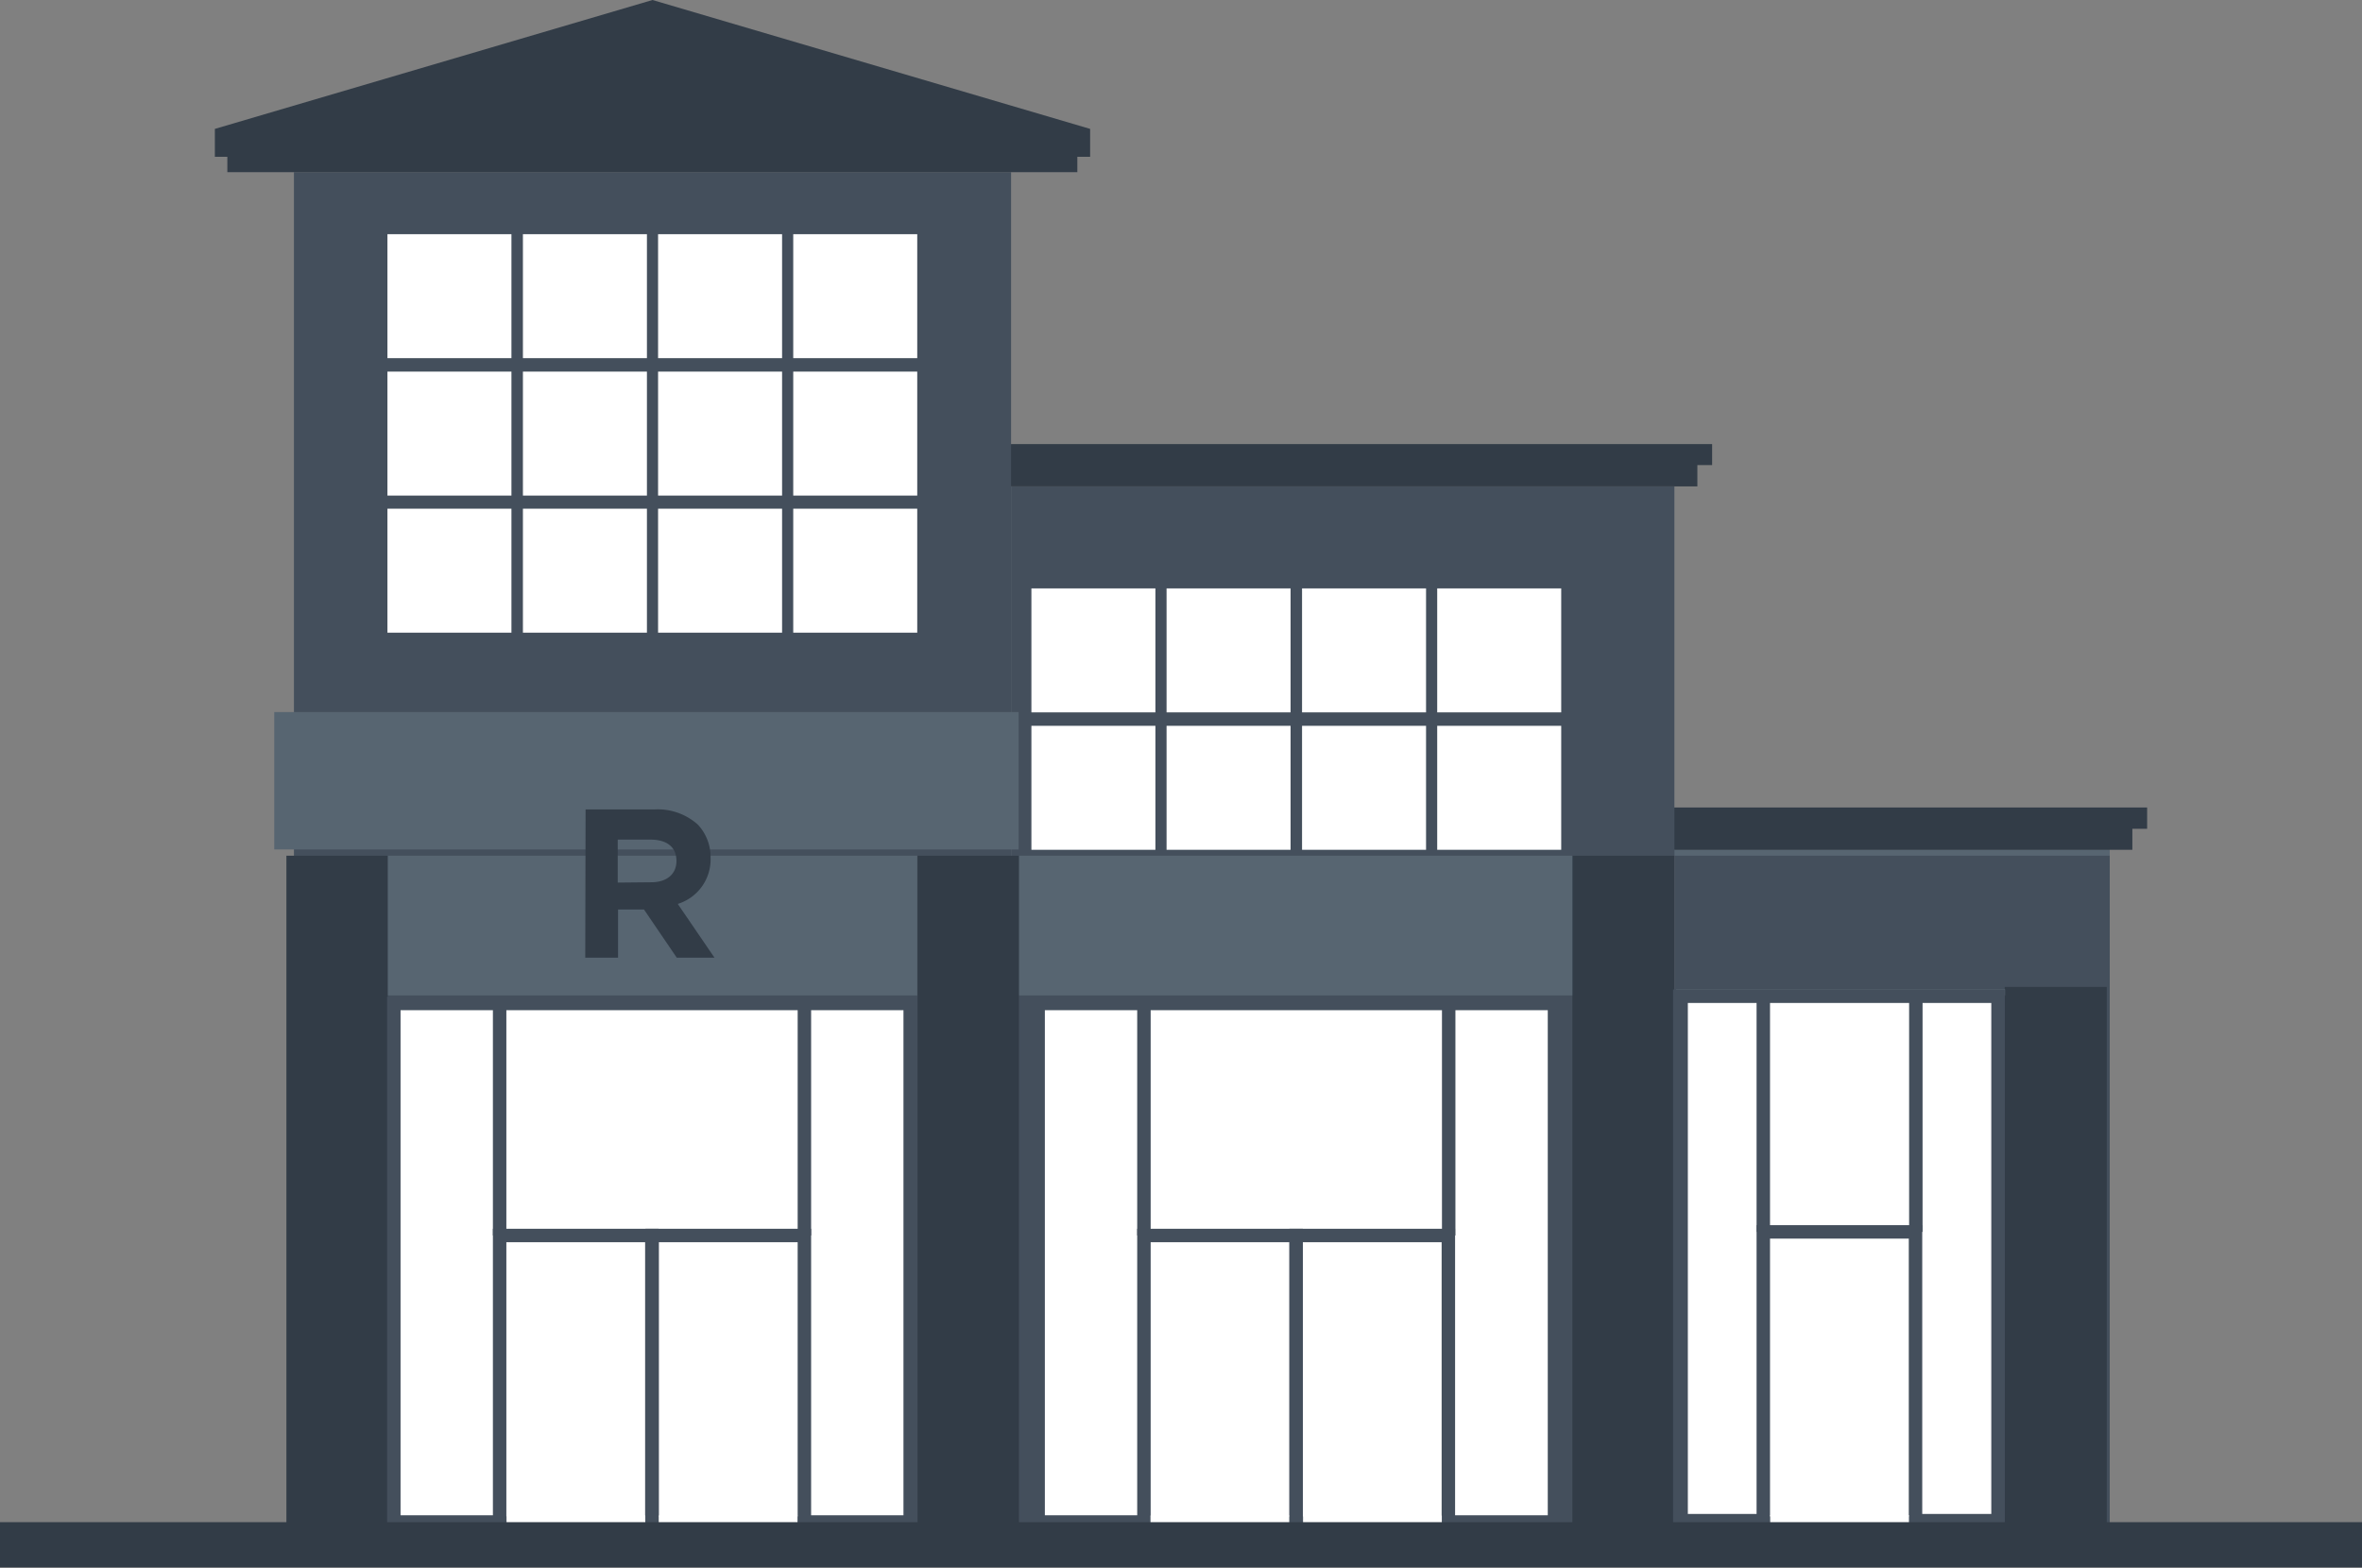 <svg id="Layer_1" data-name="Layer 1" xmlns="http://www.w3.org/2000/svg" viewBox="0 0 72 47.8"><rect x="0" y="0" width="72" height="47.8" fill="#808080" stroke="none"/><defs><style>.cls-1{fill:#444f5c;}.cls-2{fill:#576571;}.cls-3{fill:#323c47;}.cls-4,.cls-5,.cls-6{fill:#fff;}.cls-5,.cls-6{stroke:#444f5c;stroke-miterlimit:10;}.cls-5{stroke-width:0.41px;}.cls-6{stroke-width:0.41px;}</style></defs><title>retail_icon-01</title><g id="Right_Building" data-name="Right Building"><rect id="Right_Building-2" data-name="Right Building" class="cls-1" x="51.04" y="25.91" width="13.27" height="20.66"/><rect class="cls-2" x="57.58" y="43.56" width="0.19" height="13.27" transform="translate(107.87 -31.68) rotate(90)"/></g><g id="Middle_Top" data-name="Middle Top"><rect class="cls-3" x="26.57" y="14.05" width="25.17" height="0.78"/><rect class="cls-3" x="26.57" y="13.54" width="25.62" height="0.64"/></g><g id="Right_Top" data-name="Right Top"><rect class="cls-3" x="39.83" y="25.08" width="25.17" height="0.83"/><rect class="cls-3" x="39.83" y="24.62" width="25.62" height="0.65"/></g><rect id="Middle_Building" data-name="Middle Building" class="cls-1" x="30.82" y="14.83" width="20.22" height="31.74"/><rect id="Pillar_2" data-name="Pillar 2" class="cls-3" x="47.93" y="50.29" width="3.11" height="20.48" transform="translate(98.97 96.86) rotate(180)"/><rect id="Pillar_2-2" data-name="Pillar 2" class="cls-3" x="61.11" y="54.29" width="3.11" height="16.41" transform="translate(125.33 100.79) rotate(180)"/><rect id="Middle_Above_Door" data-name="Middle Above Door" class="cls-2" x="37.36" y="43.99" width="4.26" height="16.88" transform="translate(91.92 -11.27) rotate(90)"/><rect id="Right_Building-3" data-name="Right Building" class="cls-2" x="56" y="49.44" width="0.19" height="10.03" transform="translate(110.56 -25.84) rotate(90)"/><g id="Middle_Windows" data-name="Middle Windows"><rect class="cls-4" x="31.44" y="17.94" width="3.78" height="3.78"/><rect class="cls-4" x="35.56" y="17.94" width="3.78" height="3.78"/><rect class="cls-4" x="31.44" y="22.13" width="3.78" height="3.78"/><rect class="cls-4" x="35.56" y="22.13" width="3.78" height="3.78"/><rect class="cls-4" x="39.69" y="17.94" width="3.78" height="3.78"/><rect class="cls-4" x="43.81" y="17.94" width="3.78" height="3.78"/><rect class="cls-4" x="39.69" y="22.13" width="3.78" height="3.78"/><rect class="cls-4" x="43.81" y="22.13" width="3.78" height="3.78"/></g><g id="Right_Door" data-name="Right Door"><rect class="cls-4" x="51.24" y="30.37" width="9.66" height="15.99"/><path class="cls-1" d="M60.7,54.78V70.36H51.45V54.78H60.7m.41-.41H51V70.77H61.11V54.36Z" transform="translate(0 -24.2)"/><rect class="cls-5" x="53.75" y="37.56" width="4.64" height="8.88"/><line class="cls-5" x1="53.75" y1="37.56" x2="53.75" y2="30.26"/><line class="cls-5" x1="58.4" y1="37.56" x2="58.4" y2="30.26"/><rect class="cls-4" x="53.96" y="46.2" width="4.23" height="0.47"/></g><g id="Middle_Doors" data-name="Middle Doors"><rect class="cls-4" x="31.65" y="30.55" width="15.74" height="15.81"/><path class="cls-1" d="M47.18,55v15.4H31.85V55H47.18m.41-.41H31.44V70.77H47.59V54.55Z" transform="translate(0 -24.2)"/><rect class="cls-6" x="34.87" y="37.67" width="4.64" height="8.77"/><rect class="cls-6" x="39.51" y="37.67" width="4.64" height="8.77"/><line class="cls-6" x1="34.87" y1="37.67" x2="34.87" y2="30.45"/><line class="cls-6" x1="44.16" y1="37.67" x2="44.16" y2="30.45"/><rect class="cls-4" x="35.07" y="46.21" width="4.23" height="0.46"/><rect class="cls-4" x="39.72" y="46.21" width="4.23" height="0.46"/></g><rect id="Left_Building" data-name="Left Building" class="cls-1" x="8.96" y="5.25" width="21.86" height="41.32"/><g id="Left_Windows" data-name="Left Windows"><rect class="cls-4" x="11.81" y="7.14" width="3.78" height="3.78"/><rect class="cls-4" x="15.94" y="7.14" width="3.78" height="3.78"/><rect class="cls-4" x="20.06" y="7.14" width="3.78" height="3.78"/><rect class="cls-4" x="24.18" y="7.14" width="3.78" height="3.78"/><rect class="cls-4" x="11.81" y="11.33" width="3.78" height="3.78"/><rect class="cls-4" x="15.94" y="11.33" width="3.78" height="3.78"/><rect class="cls-4" x="20.06" y="11.33" width="3.78" height="3.78"/><rect class="cls-4" x="24.18" y="11.33" width="3.78" height="3.78"/><rect class="cls-4" x="11.81" y="15.51" width="3.78" height="3.78"/><rect class="cls-4" x="15.94" y="15.51" width="3.78" height="3.78"/><rect class="cls-4" x="20.06" y="15.51" width="3.78" height="3.78"/><rect class="cls-4" x="24.18" y="15.51" width="3.78" height="3.78"/></g><g id="Left_Top" data-name="Left Top"><polygon class="cls-3" points="32.84 4.4 19.89 0.47 6.93 4.4 6.93 5.25 32.84 5.25 32.84 4.4"/><polygon class="cls-3" points="33.23 3.93 19.89 0 6.55 3.93 6.55 4.78 33.23 4.78 33.23 3.93"/></g><g id="Left_Above_Doors" data-name="Left Above Doors"><rect class="cls-2" x="17.61" y="36.67" width="4.19" height="22.69" transform="translate(67.72 4.1) rotate(90)"/><rect class="cls-2" x="17.76" y="44.35" width="4.26" height="16.15" transform="translate(72.31 8.33) rotate(90)"/></g><rect id="Pillar_1" data-name="Pillar 1" class="cls-3" x="8.72" y="50.29" width="3.09" height="20.48" transform="translate(20.54 96.86) rotate(180)"/><rect id="Pillar_2-3" data-name="Pillar 2" class="cls-3" x="27.96" y="50.29" width="3.09" height="20.48" transform="translate(59.02 96.86) rotate(180)"/><g id="Left_Doors" data-name="Left Doors"><rect class="cls-4" x="12.01" y="30.55" width="15.74" height="15.81"/><path class="cls-1" d="M27.54,55v15.4H12.21V55H27.54m.41-.41H11.8V70.77H27.95V54.55Z" transform="translate(0 -24.2)"/><rect class="cls-6" x="15.23" y="37.67" width="4.64" height="8.77"/><rect class="cls-6" x="19.88" y="37.67" width="4.64" height="8.77"/><line class="cls-6" x1="15.23" y1="37.67" x2="15.23" y2="30.45"/><line class="cls-6" x1="24.52" y1="37.67" x2="24.52" y2="30.45"/><rect class="cls-4" x="15.44" y="46.21" width="4.23" height="0.46"/><rect class="cls-4" x="20.08" y="46.21" width="4.23" height="0.46"/></g><g id="R"><path class="cls-3" d="M17.85,48.88h2.09a1.83,1.83,0,0,1,1.33.46,1.44,1.44,0,0,1,.39,1h0a1.42,1.42,0,0,1-1,1.42l1.12,1.64H20.63l-1-1.47h-.79v1.47h-1Zm2,2.22c.49,0,.77-.26.77-.65h0c0-.43-.3-.65-.79-.65h-1v1.31Z" transform="translate(0 -24.2)"/></g><rect class="cls-3" y="46.41" width="72" height="1.38"/></svg>
